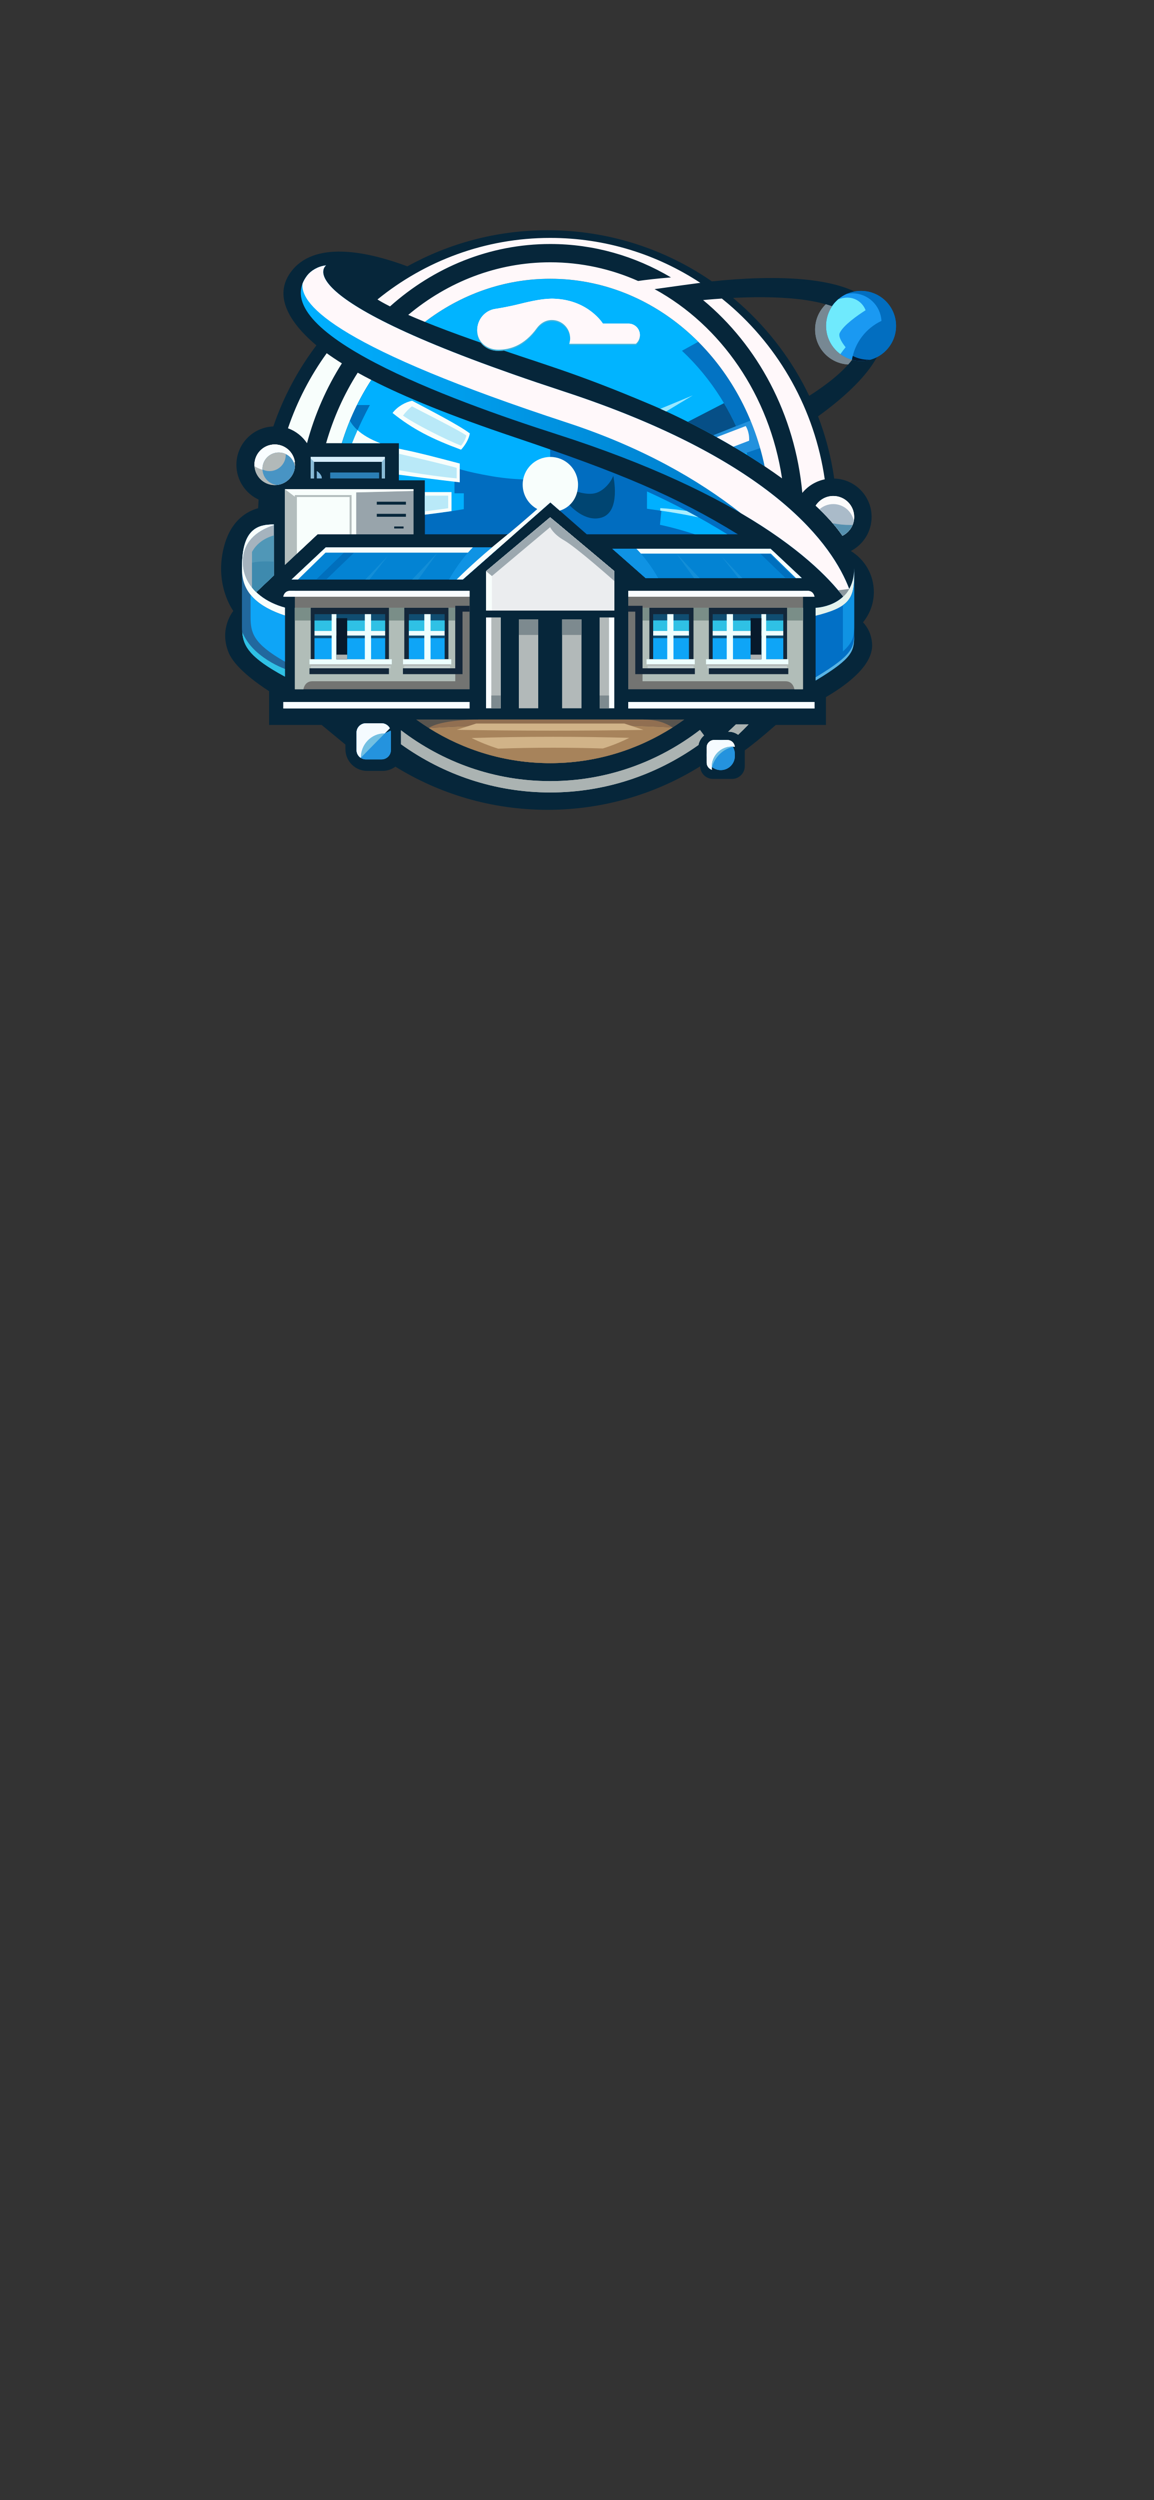 <?xml version="1.0" encoding="utf-8"?>
<!-- Generator: Adobe Illustrator 26.4.1, SVG Export Plug-In . SVG Version: 6.00 Build 0)  -->
<svg version="1.1" xmlns="http://www.w3.org/2000/svg" xmlns:xlink="http://www.w3.org/1999/xlink" x="0px" y="0px"
	 viewBox="0 0 1125 2436" enable-background="new 0 0 1125 2436" xml:space="preserve">
<rect x="0" y="0" width="1125" height="2436" fill="#333333" stroke="none"/>
<g id="Capa_1">
</g>
<g id="BaseHouse">
</g>
<g id="formas">
</g>
<g id="details">
</g>
<g id="Ventana">
</g>
<g id="Capa_6">
	<path fill="#06263A" d="M829.455,536.867c12.026-6.211,20.248-18.758,20.248-33.226c0-20.332-16.237-36.872-36.451-37.361
		c-3.014-21.036-8.35-41.322-15.734-60.594c41.934-30.429,78.853-69.061,59.096-102.015
		C834.466,266.726,751.958,268.103,694,274.166c-45.523-31.432-100.727-49.844-160.234-49.844
		c-49.557,0-96.13,12.768-136.613,35.192c-35.878-13.397-87.6-25.534-111.756,3.155c-22.706,26.966,1.845,56.052,23.038,73.837
		c-17.926,23.699-32.199,50.314-41.982,79.008c-19.996,0.732-35.982,17.17-35.982,37.345c0,15.017,8.859,27.964,21.634,33.904
		c-0.195,2.793-0.351,5.597-0.464,8.413c-10.376,2.84-25.71,11.154-32.701,35.373c-11.087,38.407,8.513,64.738,8.513,64.738
		s-14.254,17.026-4.553,40.585c5.816,14.126,26.306,29.111,39.441,37.6v32.878h51.204l23.203,19.137v4.469
		c0,11.699,9.484,21.183,21.183,21.183h14.935c4.715,0,9.069-1.542,12.588-4.147c43.102,26.658,93.909,42.048,148.312,42.048
		c54.622,0,105.62-15.512,148.833-42.369c0.094,6.784,5.619,12.256,12.426,12.256h18.61c6.865,0,12.43-5.565,12.43-12.43v-15.375
		c6.529-4.781,16.365-12.533,30.244-24.771h48.883v-27.142c22.65-13.206,46.729-32.208,44.956-52.642
		c-0.757-8.728-4.172-15.295-8.805-20.242c6.589-8.05,10.543-18.34,10.543-29.554C851.887,559.867,842.906,545.062,829.455,536.867z
		 M721.784,296.418l-7.111-6.162c0.829-0.041,1.661-0.081,2.494-0.119c47.378-2.164,100.978,1.019,117.412,23.893
		c16.533,23.012-11.327,49.733-45.704,71.675C772.631,351.698,749.711,321.395,721.784,296.418z"/>
	<g>
		<path fill="#01B4FF" d="M536.422,271.598c-45.418,0-87.538,15.535-122.213,42.037c12.433,5.033,27.849,10.893,46.919,17.619
			c69.756,24.607,94.265,29.572,173.567,63.096c27.809,11.756,71.348,33.697,110.71,59.944
			C723.449,349.629,638.217,271.598,536.422,271.598z"/>
	</g>
	<path fill="#0373C3" d="M680.729,333.005l-15.897,8.774c28.709,26.806,50.923,61.777,63.677,101.654
		c5.678,3.523,11.329,7.15,16.897,10.862C735.435,406.769,712.418,364.736,680.729,333.005z"/>
	<path fill="#064F87" d="M705.775,392.825l-35.283,18.198c7.984,4.012,16.37,8.405,24.951,13.119l22.153-8.809
		C714.026,407.573,710.076,400.062,705.775,392.825z"/>
	<path fill="#2391DD" d="M695.444,424.141c9.984,5.484,20.231,11.403,30.42,17.659l15.163-5.18
		c-2.638-9.215-5.773-18.188-9.376-26.877L695.444,424.141z"/>
	<path fill="#FFF8FA" d="M714.965,435.246l15.341-5.862c0.396-9.107-3.366-14.254-3.366-14.254l-28.243,10.809
		C704.071,428.925,709.51,432.032,714.965,435.246z"/>
	<path fill="#99E7FF" d="M643.768,398.302c1.846,0.826,3.742,1.686,5.682,2.579l25.886-15.645L643.768,398.302z"/>
	<path fill="#FCFBFB" d="M821.265,521.966c6.78-3.312,11.451-10.272,11.451-18.325c0-11.258-9.127-20.385-20.385-20.385
		c-7.225,0-13.567,3.762-17.188,9.431C805.577,502.341,814.531,512.173,821.265,521.966z"/>
	<path fill="#AABBC9" d="M832.331,507.585c-1.837-9.371-10.091-16.443-20-16.443c-5.155,0-9.86,1.918-13.449,5.073
		c8.839,8.516,16.468,17.148,22.384,25.75C826.908,519.209,831.087,513.924,832.331,507.585z"/>
	<path fill="#5590AF" d="M828.983,511.528c-5.872,0-11.606-0.587-17.15-1.699c3.486,4.042,6.65,8.093,9.432,12.138
		c4.433-2.165,7.955-5.895,9.868-10.466C830.418,511.518,829.702,511.528,828.983,511.528z"/>
	<circle fill="#B2B9B9" cx="267.843" cy="452.859" r="19.793"/>
	<path fill="#F9FDFF" d="M287.408,449.843c-1.452-9.5-9.659-16.778-19.565-16.778c-10.932,0-19.793,8.862-19.793,19.793
		c0,0.47,0.022,0.935,0.055,1.397c4.895,3.021,10.66,4.767,16.835,4.767C273.689,459.022,281.617,455.519,287.408,449.843z"/>
	<g>
		<path fill="#4894C4" d="M287.528,454.93c-0.909-7.913-7.626-14.059-15.782-14.059c-8.776,0-15.89,7.114-15.89,15.89
			c0,8.156,6.146,14.873,14.059,15.782C279.192,471.578,286.563,464.207,287.528,454.93z"/>
		<path fill="#B2B9B9" d="M255.856,456.762c0,0.243,0.008,0.483,0.018,0.723c2.068,0.985,4.381,1.538,6.824,1.538
			c8.776,0,15.89-7.114,15.89-15.89c0-0.242-0.008-0.483-0.018-0.723c-2.068-0.985-4.381-1.538-6.824-1.538
			C262.97,440.872,255.856,447.986,255.856,456.762z"/>
	</g>
	<g>
		<polygon fill="#0383D3" points="486.696,533.32 317.608,533.32 284.271,564.6 451.173,564.6 		"/>
		<path fill="#0F93E4" d="M460.96,533.32c-11.437,11.636-19.567,24.838-23.203,31.28h13.416l35.523-31.28H460.96z"/>
		<polygon fill="#006FBD" points="318.101,564.6 345.167,538.468 335.27,538.468 308.315,564.6 		"/>
		<polygon fill="#138ED7" points="360.259,564.6 378.309,541.437 356.215,564.6 		"/>
		<polygon fill="#138ED7" points="401.862,564.6 407.737,564.6 426.548,538.468 		"/>
		<path fill="#F8FEFC" d="M460.96,533.32H317.608l-33.337,31.28h6.268l26.794-26.133h138.852
			C457.703,536.735,459.297,535.012,460.96,533.32z"/>
	</g>
	<polygon fill="#0383D3" points="596.955,534.693 751.206,534.693 781.618,563.228 629.361,563.228 	"/>
	<path fill="#0F93E4" d="M620.433,534.693c10.434,10.615,17.85,22.659,21.167,28.535h-12.239l-32.406-28.535H620.433z"/>
	<polygon fill="#006FBD" points="765.803,563.228 741.112,539.388 750.14,539.388 774.73,563.228 	"/>
	<polygon fill="#138ED7" points="719.887,563.228 703.421,542.097 723.576,563.228 	"/>
	<polygon fill="#138ED7" points="681.934,563.228 676.575,563.228 659.414,539.388 	"/>
	<path fill="#F8FEFC" d="M620.433,534.693h130.774l30.412,28.535h-5.718l-24.443-23.84H624.789
		C623.403,537.808,621.949,536.236,620.433,534.693z"/>
	<polygon fill="#F8FEFC" points="598.852,556.483 536.341,504.02 473.831,556.483 473.831,594.89 598.852,594.89 	"/>
	<polygon fill="#EBEDEF" points="479.56,561.291 479.56,594.89 598.852,594.89 598.852,556.483 542.07,508.828 	"/>
	<path fill="#9CA8AF" d="M536.341,504.02l-62.51,52.463v0l5.728,4.808l56.782-47.656c0,0,2.805,6.693,13.611,12.855
		c11.977,6.83,48.9,39.608,48.9,39.608v-9.615L536.341,504.02z"/>
	<g>
		<polygon fill="#B3BDBD" points="277.738,476.7 277.738,550.422 309.544,520.579 347.227,520.579 347.227,479.768 403.055,478.383 
			403.055,476.7 		"/>
	</g>
	<polygon fill="#F8FEFC" points="289.418,539.463 309.544,520.579 340.845,520.579 340.845,484.272 289.418,484.272 	"/>
	<path fill="#98A4AB" d="M403.055,520.579v-42.197l-55.829,1.386v40.811H403.055z M393.553,515.046h-9.305v-2.157h9.305V515.046z
		 M367.262,488.776h28.568v2.97h-28.568V488.776z M367.262,500.556h28.568v2.97h-28.568V500.556z"/>
	<g>
		<polygon fill="#F8FEFC" points="277.738,476.7 287.399,483.905 287.399,482.375 342.742,482.375 342.742,520.579 347.227,520.579 
			347.227,479.768 403.055,478.383 403.055,476.7 		"/>
	</g>
	<path fill="#58544E" d="M405.805,701.07c36.999,26.782,82.033,42.498,130.617,42.498s93.618-15.716,130.617-42.498H405.805z"/>
	<path fill="#A7835B" d="M655.682,708.779c-33.802-1.867-72.672-2.93-114.026-2.93c-45.322,0-87.658,1.277-123.612,3.489
		c34.51,21.719,75.031,34.231,118.378,34.231C580.139,743.569,620.981,730.841,655.682,708.779
		C655.682,708.779,655.682,708.779,655.682,708.779z"/>
	<path fill="#D1B388" d="M459.724,719.08c8.308,4.123,16.981,7.601,25.962,10.362c16.829-0.596,34.797-0.918,53.458-0.918
		c16.855,0,33.143,0.263,48.538,0.753c8.906-2.769,17.51-6.24,25.75-10.351c-23.383-0.677-48.353-1.044-74.288-1.044
		C511.302,717.882,484.572,718.304,459.724,719.08z"/>
	<path fill="#916F51" d="M541.656,705.849c41.355,0,80.224,1.063,114.026,2.93c-6.729-4.409-15.448-7.708-29.05-7.708H467.037
		c-13.044,0-39.55,1.518-48.994,8.268C453.997,707.126,496.334,705.849,541.656,705.849z"/>
	<path fill="#D1B388" d="M627.341,711.171c-29.215,0.479-58.619,0.723-88.196,0.723c-31.468,0-62.739-0.277-93.797-0.819
		l18.876-6.11h144.397L627.341,711.171z"/>
	<path fill="#F8FEFC" d="M536.523,445.212c-14.902,0-26.983,12.081-26.983,26.983c0,10.294,5.766,19.239,14.243,23.789
		c-9.988,8.848-23.142,20.175-37.183,31.596c-20.56,16.724-35.647,31.305-41.397,37.021h5.969l76.208-67.015l0,0l9.143-8.051
		l9.209,8.028c10.94-3.443,17.773-13.291,17.773-25.368C563.506,457.292,551.425,445.212,536.523,445.212z"/>
	<path fill="#2493DE" d="M375.05,714.625l4.976-5.06l0,0c-1.525-2.877-4.548-4.837-8.03-4.837h-15.338
		c-5.017,0-9.084,4.067-9.084,9.084v17.015c0,5.017,4.067,9.084,9.084,9.084h15.338c5.017,0,9.084-4.067,9.084-9.084v-17.015
		c0-0.656-0.071-1.295-0.203-1.912L375.05,714.625z"/>
	<path fill="#73C0E2" d="M374.658,714.615c-12.633,0-22.874,10.598-22.874,23.672l23.266-23.662
		C374.919,714.623,374.789,714.615,374.658,714.615z"/>
	<path fill="#F5FBFF" d="M371.996,704.728h-15.338c-5.017,0-9.084,4.067-9.084,9.084v17.015c0,3.115,1.568,5.862,3.958,7.499
		l0.252-0.04c0-13.074,10.241-23.672,22.874-23.672c0.132,0,0.262,0.008,0.393,0.01l4.976-5.06
		C378.502,706.688,375.478,704.728,371.996,704.728z"/>
	<path fill="#ABB3B2" d="M686.39,716.611l-4.031-5.395c-40.766,31.321-91.258,49.855-145.937,49.855
		c-54.489,0-104.82-18.404-145.512-49.526v13.608c41.304,29.621,91.448,46.978,145.512,46.978
		c53.627,0,103.396-17.08,144.508-46.266C681.63,722.168,683.607,718.923,686.39,716.611z"/>
	<path fill="#2493DE" d="M702.642,750.356L702.642,750.356c-7.589,0-13.74-6.152-13.74-13.74v-1.891
		c0-7.589,6.152-13.74,13.74-13.74h0c7.589,0,13.74,6.152,13.74,13.74v1.891C716.383,744.204,710.231,750.356,702.642,750.356z"/>
	<path fill="#F5FBFF" d="M693.864,747.147c0-10.888,8.826-19.714,19.714-19.714c0.942,0,1.867,0.07,2.773,0.198
		c-0.318-3.723-3.436-6.647-7.242-6.647h-12.934c-4.017,0-7.273,3.256-7.273,7.273v14.826c0,3.287,2.182,6.062,5.176,6.963
		C693.938,749.099,693.864,748.132,693.864,747.147z"/>
	<path fill="#73C0E2" d="M715.454,727.524c-0.618-0.058-1.243-0.091-1.876-0.091c-10.888,0-19.714,8.826-19.714,19.714
		c0,0.381,0.013,0.759,0.035,1.135C696.442,737.71,704.881,729.513,715.454,727.524z"/>
	<g>
		<path fill="#ABB3B2" d="M709.807,712.949h0.488c3.465,0,6.668,1.112,9.279,2.995c3.479-3.275,6.879-6.64,10.19-10.095h-12.398
			C714.892,708.266,712.37,710.631,709.807,712.949z"/>
	</g>
	<g>
		<path fill="#21689E" d="M249.773,576.966l17.171-16.243v-49.741c-15.273,0-30.979,4.064-30.979,40.877c0,45.473,0,31.582,0,57.813
			c0,17.042,2.64,28.442,41.773,49.56v-67.213C266.557,588.987,256.899,583.816,249.773,576.966z"/>
		<g>
			<path fill="#A5B3BE" d="M277.738,592.019c-9.076-2.461-17.147-6.332-23.676-11.366c6.53,5.037,14.597,8.917,23.676,11.377
				V592.019z"/>
			<path fill="#A5B3BE" d="M251.174,578.261c0.914,0.814,1.864,1.602,2.85,2.364C253.038,579.863,252.087,579.075,251.174,578.261z"
				/>
			<path fill="#A5B3BE" d="M266.944,511.754c-18.326,5.876-30.22,17.556-30.22,35.688c0,12.173,5.38,22.7,14.366,30.743
				c-0.448-0.4-0.887-0.806-1.316-1.219l17.171-16.243V511.754z"/>
		</g>
		<path fill="#F8FEFC" d="M277.738,599.773v-7.742c-9.079-2.461-17.147-6.34-23.676-11.377c-0.012-0.01-0.025-0.019-0.037-0.029
			c-0.986-0.762-1.937-1.55-2.85-2.364c-0.028-0.025-0.056-0.05-0.084-0.075c-8.986-8.042-14.366-18.57-14.366-30.743
			c0-18.132,11.894-29.812,30.22-35.688v-0.772c-15.273,0-30.979,4.064-30.979,40.877c0,1.265,0,2.481,0,3.656
			C235.965,577.726,252.173,591.379,277.738,599.773z"/>
		<g>
			<path fill="#0EA5F7" d="M244.275,579.516c0,5.562,0,8.421,0,21.455c0,15.327,2.256,25.966,33.463,43.708v-44.907
				C263.074,594.958,251.488,588.414,244.275,579.516z"/>
		</g>
		<path fill="#2FC1E5" d="M277.738,659.232v-7.469c-6.944-2.688-18.509-8.156-28.706-17.674
			c-6.486-6.054-10.448-12.561-12.866-18.135C237.234,629.783,243.6,640.81,277.738,659.232z"/>
		<g>
			<path fill="#5097B7" d="M266.944,521.712c-4.854,1.299-15.393,5.261-21.278,16.063v34.705c1.255,1.564,2.629,3.06,4.111,4.484
				l17.168-16.24V521.712z"/>
		</g>
		<path fill="#3E8AAE" d="M266.944,547.221c-11.283-0.675-17.846,0.231-21.278,1.059v24.199c1.255,1.564,2.629,3.06,4.111,4.484
			l17.168-16.24V547.221z"/>
	</g>
	<path fill="#45B5DC" d="M523.379,320.873c2.784-3.839,7.766-7.898,14.62-7.898c9.854,0,17.843,7.988,17.843,17.843
		c0,1.848-0.281,3.63-0.802,5.306v0.015h64.851l0,0c2.403-2.048,3.928-5.094,3.928-8.499c0-6.166-4.999-11.165-11.165-11.165
		h-24.889c0,0-13.858-22.637-46.623-24.188c-10.149-0.668-23.099,2.217-34.481,5.048c-13,3.234-23.82,4.809-23.82,4.809
		c-10.33,1.526-17.626,10.589-17.626,20.813c0,11.56,9.605,18.922,20.593,18.922C496.796,341.879,510.751,338.287,523.379,320.873z"
		/>
	<path fill="#FFF8FA" d="M523.379,319.685c2.784-3.839,7.766-7.898,14.62-7.898c9.854,0,17.843,7.988,17.843,17.843
		c0,1.848-0.281,3.63-0.802,5.306v0.015h64.851l0,0c2.403-2.048,3.928-5.094,3.928-8.499c0-6.166-4.999-11.165-11.165-11.165
		h-24.889c0,0-13.858-22.637-46.623-24.188c-10.149-0.668-23.099,2.217-34.481,5.048c-13,3.234-23.82,4.809-23.82,4.809
		c-10.33,1.526-17.626,10.589-17.626,20.813c0,11.56,9.605,18.922,20.593,18.922C496.796,340.691,510.751,337.099,523.379,319.685z"
		/>
	<path fill="#FFF8FA" d="M703.732,290.896c-4.989,0.333-9.856,0.713-14.542,1.122l-3.761,0.365
		c53.274,44.091,89.666,111.246,96.729,187.857c5.429-6.642,13.096-11.418,21.869-13.201
		c-9.863-68.193-44.21-128.258-93.644-170.621"/>
	<g>
		<path fill="#F8FEFC" d="M299.29,431.829c7.509-28.097,19.088-54.298,33.994-77.789c-5.338-3.332-10.245-6.621-14.782-9.88
			c-15.967,22.091-28.782,46.696-37.763,73.127C288.364,420.052,294.847,425.199,299.29,431.829z"/>
	</g>
	<g>
		<path fill="#F8FEFC" d="M333.241,431.829c6.838-22.209,16.599-42.935,28.78-61.623c-4.669-2.391-9.098-4.752-13.299-7.087
			c-13.258,20.816-23.727,43.938-30.814,68.71H333.241z"/>
	</g>
	<circle fill="#026EC0" cx="839.412" cy="317.566" r="34.118"/>
	<path fill="#1A99F2" d="M831.054,285.812c-1.839,0-3.636,0.182-5.377,0.517c-12.002,5.285-20.383,17.282-20.383,31.238
		c0,15.78,10.713,29.055,25.262,32.955c2.796-16.806,13.792-30.838,28.741-37.842C858.562,297.717,846.199,285.812,831.054,285.812z
		"/>
	<path fill="#6FEAFD" d="M819.237,345.077c1.681-2.41,3.392-4.648,5.113-6.73c-4.51-5.763-7.168-10.878-5.747-13.89
		c3.624-7.682,17.858-17.486,25.224-22.187c-2.688-7.177-9.606-12.287-17.721-12.287c-2.786,0-5.872,0.607-8.9,1.688
		c-7.29,6.257-11.912,15.534-11.912,25.895C805.294,328.86,810.783,338.868,819.237,345.077z"/>
	<g>
		<path fill="#041A2F" d="M831.327,346.795c-0.3,1.226-0.561,2.467-0.77,3.726c2.824,0.757,5.792,1.163,8.855,1.163
			c3.112,0,6.127-0.419,8.992-1.2c-0.517,0.023-1.036,0.037-1.559,0.037C841.257,350.521,835.982,349.177,831.327,346.795z"/>
	</g>
	<path fill="#778893" d="M830.606,350.534c-14.574-3.883-25.311-17.171-25.311-32.968c0-7.089,2.166-13.671,5.867-19.126
		c-1.954-0.699-3.985-1.349-6.085-1.953c-6.448,6.207-10.461,14.924-10.461,24.58c0,18.207,14.262,33.081,32.224,34.064
		C828.188,353.603,829.445,352.07,830.606,350.534z"/>
	<path fill="#FFF8FA" d="M638.127,281.71c11.388-1.611,20.544-2.884,27.877-3.889c0,0,0.001,0.001,0.001,0.001
		c7.182-0.984,12.624-1.712,16.709-2.247c-42.178-27.696-92.393-43.77-146.293-43.77c-63.683,0-122.224,22.436-168.439,59.973
		c2.347,1.487,6.2,3.73,12.24,6.767c42.563-38.002,96.943-60.801,156.2-60.801c42.612,0,82.698,11.798,117.685,32.552
		c-13.646,1.072-24.574,2.41-32.049,3.472c-26.455-11.742-55.359-18.206-85.636-18.206c-52.029,0-100.004,19.091-138.461,51.249
		c4.747,2.078,10.136,4.351,16.247,6.824c34.675-26.502,76.795-42.037,122.213-42.037c101.795,0,187.027,78.031,208.983,182.696
		c5.769,3.847,11.449,7.786,16.976,11.799C750.179,385.039,702.823,317.045,638.127,281.71z"/>
	<g>
		<linearGradient id="SVGID_1_" gradientUnits="userSpaceOnUse" x1="293.248" y1="419.885" x2="827.865" y2="419.885">
			<stop  offset="0" style="stop-color:#00B0FF"/>
			<stop  offset="1" style="stop-color:#006FBD"/>
		</linearGradient>
		<path fill="url(#SVGID_1_)" d="M822.053,581.237c2.169-2.064,4.155-4.512,5.811-7.411
			c-15.704-41.598-72.605-125.083-278.704-192.55c-276.958-90.662-231.253-122.744-231.253-122.744
			c-8.031,0.924-14.894,5.244-18.458,9.899c-41.839,54.641,137.922,120.896,243.178,154.618
			C727.389,482.242,797.621,549.367,822.053,581.237z"/>
	</g>
	<g>
		<path fill="#016DC0" d="M362.021,370.206c-12.181,18.688-21.942,39.413-28.78,61.623h55.66v36.16h25.305v52.59h87.025
			l35.292-31.044l9.209,8.028l26.27,23.016H719.31c-60.658-37.371-115.982-60.313-217.861-94.561
			C438.919,404.999,394.589,386.89,362.021,370.206z"/>
	</g>
	<path fill="#00B0FF" d="M501.449,426.018c-62.53-21.02-106.86-39.128-139.428-55.812c-10.626,16.303-19.41,34.157-26.019,53.194
		l-1.726,8.428H388.9v36.16h25.305v33.477c8.261-1.005,25.451-3.185,37.948-5.365v-15.442h-9.107v-25.203
		c0,0,9.873,4.02,36.513,8.573c26.64,4.553,48.022,2.97,48.022,2.97h8.76v-29.047C525.324,434.108,513.728,430.146,501.449,426.018z
		"/>
	<rect x="505.804" y="603.535" fill="#B2B9B9" width="18.907" height="86.581"/>
	<rect x="505.804" y="603.535" fill="#7D8A8F" width="18.907" height="15.112"/>
	<rect x="547.972" y="603.535" fill="#B2B9B9" width="18.907" height="86.581"/>
	<rect x="547.972" y="603.535" fill="#7D8A8F" width="18.907" height="15.112"/>
	<g>
		<rect x="584.598" y="601.621" fill="#F9FDFF" width="14.254" height="88.494"/>
		<rect x="584.598" y="601.621" fill="#B2B9B9" width="9.107" height="88.494"/>
		<rect x="584.598" y="677.644" fill="#7D8A8F" width="9.107" height="12.67"/>
	</g>
	<g>
		
			<rect x="473.831" y="601.621" transform="matrix(-1 -4.504675e-11 4.504675e-11 -1 961.916 1291.737)" fill="#F9FDFF" width="14.254" height="88.494"/>
		
			<rect x="478.978" y="601.621" transform="matrix(-1 -4.504143e-11 4.504143e-11 -1 967.064 1291.737)" fill="#B2B9B9" width="9.107" height="88.494"/>
		
			<rect x="478.978" y="677.644" transform="matrix(-1 -4.494151e-11 4.494151e-11 -1 967.064 1367.957)" fill="#7D8A8F" width="9.107" height="12.67"/>
	</g>
	<g>
		<path fill="#0270C6" d="M795.107,592.185v70.908c37.609-22.668,37.609-29.201,37.609-45.377v-64.064
			C832.715,588.99,799.268,592.185,795.107,592.185z"/>
	</g>
	<path fill="#E6F3ED" d="M795.107,592.185v7.763c30.822-7.763,37.609-15.253,37.609-38.533v-7.763
		C832.715,588.99,799.268,592.185,795.107,592.185z"/>
	<g>
		<path fill="#1093E3" d="M821.705,589.7v45.043c11.006-9.782,11.01-16.273,11.01-27.012v-46.317
			C832.715,575.357,830.278,583.634,821.705,589.7z"/>
	</g>
	<path fill="#59B4E4" d="M795.107,659.925v3.168c37.609-22.668,37.609-29.201,37.609-45.377v-3.168
		C832.715,630.724,832.715,637.257,795.107,659.925z"/>
	<path fill="none" stroke="#FFF8FA" stroke-miterlimit="10" d="M693.799,274.192"/>
	<path fill="#F8FEFC" d="M449.467,438.161c-28.588-10.567-47.133-20.016-66.783-35.767c4.751-6.335,12.835-10.823,19.138-11.878
		c16.366,8.711,45.93,23.823,56.225,31.808C456.858,428.526,453.163,434.201,449.467,438.161z"/>
	<path fill="#B9E9F8" d="M449.48,434.234c-14.879-5.873-45.112-21.145-56.621-29.3c2.559-3.412,5.688-6.7,8.711-9.008
		c8.813,4.691,47.513,24.109,53.057,28.409C453.988,427.676,451.47,432.102,449.48,434.234z"/>
	<path fill="#F8FEFC" d="M388.9,437.162v25.34c30.692,4.148,59.293,7.467,59.293,7.467v-18.346
		c-24.45-6.411-39.773-10.469-54.641-13.462C391.956,437.839,390.407,437.506,388.9,437.162z"/>
	<path fill="#16B2F2" d="M341.113,409.968c-2.939,7.107-5.574,14.398-7.872,21.861h37.568
		C353.071,425.149,344.867,416.776,341.113,409.968z"/>
	<g>
		<path fill="#0070BD" d="M341.113,409.968c1.575,2.857,3.939,5.989,7.457,9.157c6.15-13.806,12.02-24.485,12.02-24.485h-12.516
			C345.6,399.624,343.263,404.774,341.113,409.968z"/>
	</g>
	<g>
		<path fill="#F8FEFC" d="M348.57,419.124c-1.796,4.031-3.615,8.328-5.319,12.704h27.557
			C360.514,427.952,353.436,423.505,348.57,419.124z"/>
	</g>
	<path fill="#B9E9F8" d="M388.9,458.145c32.174,5.82,56.304,7.949,56.304,7.949v-10.182c-8.243-2.607-43.921-10.909-56.304-13.769
		V458.145z"/>
	<path fill="#F8FEFC" d="M440.176,479.471h-25.97v21.995c5.816-0.708,16.057-1.998,25.97-3.46V479.471z"/>
	<path fill="#B9E9F8" d="M414.205,498.24c8.944-1.148,22.704-3.03,22.704-3.03v-12.274h-22.704V498.24z"/>
	<path fill="#004572" d="M558.663,477.69c0,0,13.339,5.543,22.569,2.574c7.597-2.444,14.254-10.295,16.63-16.63
		c0,0,7.919,35.166-11.68,40.746s-37.021-19.167-37.021-19.167L558.663,477.69z"/>
	<path fill="#00B0FF" d="M630.709,495.705l14.056,1.98l-1.386,13.66c0,0,12.748,2.416,34.042,9.234h31.643
		c-25.743-15.86-50.528-29.121-78.317-41.751L630.709,495.705z"/>
	<path fill="#A9EEFE" d="M669.376,497.807c-17.717-2.513-25.703-2.696-25.703-2.696v2.42c14.08,1.906,29.358,4.91,37.227,6.535
		C677.075,501.939,673.237,499.856,669.376,497.807z"/>
	<g>
		<path fill="#FFF8FA" d="M822.054,581.236c2.168-2.064,4.154-4.512,5.81-7.41c-15.704-41.598-72.605-125.083-278.704-192.55
			c-276.958-90.662-231.253-122.744-231.253-122.744c-8.031,0.924-14.894,5.244-18.458,9.899c-1.971,2.574-3.449,5.175-4.468,7.796
			c-2.899,21.716,37.435,63.33,257.743,135.537c72.777,23.853,127.92,55.541,169.461,88.189
			C779.074,533.199,808.067,562.993,822.054,581.236z"/>
	</g>
	<path fill="#FCFBFB" d="M821.265,521.966c6.78-3.312,11.451-10.272,11.451-18.325c0-11.258-9.127-20.385-20.385-20.385
		c-7.225,0-13.567,3.762-17.188,9.431C805.577,502.341,814.531,512.173,821.265,521.966z"/>
	<path fill="#AABBC9" d="M832.331,507.585c-1.837-9.371-10.091-16.443-20-16.443c-5.155,0-9.86,1.918-13.449,5.073
		c8.839,8.516,16.468,17.148,22.384,25.75C826.908,519.209,831.087,513.924,832.331,507.585z"/>
	<path fill="#5590AF" d="M828.983,511.528c-5.872,0-11.606-0.587-17.15-1.699c3.486,4.042,6.65,8.093,9.432,12.138
		c4.433-2.165,7.955-5.895,9.868-10.466C830.418,511.518,829.702,511.528,828.983,511.528z"/>
	<circle fill="#B2B9B9" cx="267.843" cy="452.859" r="19.793"/>
	<path fill="#F9FDFF" d="M287.408,449.843c-1.452-9.5-9.659-16.778-19.565-16.778c-10.932,0-19.793,8.862-19.793,19.793
		c0,0.47,0.022,0.935,0.055,1.397c4.895,3.021,10.66,4.767,16.835,4.767C273.689,459.022,281.617,455.519,287.408,449.843z"/>
	<g>
		<path fill="#4894C4" d="M287.528,454.93c-0.909-7.913-7.626-14.059-15.782-14.059c-8.776,0-15.89,7.114-15.89,15.89
			c0,8.156,6.146,14.873,14.059,15.782C279.192,471.578,286.563,464.207,287.528,454.93z"/>
		<path fill="#B2B9B9" d="M255.856,456.762c0,0.243,0.008,0.483,0.018,0.723c2.068,0.985,4.381,1.538,6.824,1.538
			c8.776,0,15.89-7.114,15.89-15.89c0-0.242-0.008-0.483-0.018-0.723c-2.068-0.985-4.381-1.538-6.824-1.538
			C262.97,440.872,255.856,447.986,255.856,456.762z"/>
	</g>
	<g>
		<polygon fill="#0383D3" points="486.696,533.32 317.608,533.32 284.271,564.6 451.173,564.6 		"/>
		<path fill="#0F93E4" d="M460.96,533.32c-11.437,11.636-19.567,24.838-23.203,31.28h13.416l35.523-31.28H460.96z"/>
		<polygon fill="#006FBD" points="318.101,564.6 345.167,538.468 335.27,538.468 308.315,564.6 		"/>
		<polygon fill="#138ED7" points="360.259,564.6 378.309,541.437 356.215,564.6 		"/>
		<polygon fill="#138ED7" points="401.862,564.6 407.737,564.6 426.548,538.468 		"/>
		<path fill="#F8FEFC" d="M460.96,533.32H317.608l-33.337,31.28h6.268l26.794-26.133h138.852
			C457.703,536.735,459.297,535.012,460.96,533.32z"/>
	</g>
	<polygon fill="#0383D3" points="596.955,534.693 751.206,534.693 781.618,563.228 629.361,563.228 	"/>
	<path fill="#0F93E4" d="M620.433,534.693c10.434,10.615,17.85,22.659,21.167,28.535h-12.239l-32.406-28.535H620.433z"/>
	<polygon fill="#006FBD" points="765.803,563.228 741.112,539.388 750.14,539.388 774.73,563.228 	"/>
	<polygon fill="#138ED7" points="719.887,563.228 703.421,542.097 723.576,563.228 	"/>
	<polygon fill="#138ED7" points="681.934,563.228 676.575,563.228 659.414,539.388 	"/>
	<path fill="#F8FEFC" d="M620.433,534.693h130.774l30.412,28.535h-5.718l-24.443-23.84H624.789
		C623.403,537.808,621.949,536.236,620.433,534.693z"/>
	<polygon fill="#F8FEFC" points="598.852,556.483 536.341,504.02 473.831,556.483 473.831,594.89 598.852,594.89 	"/>
	<polygon fill="#EBEDEF" points="479.56,561.291 479.56,594.89 598.852,594.89 598.852,556.483 542.07,508.828 	"/>
	<path fill="#9CA8AF" d="M536.341,504.02l-62.51,52.463v0l5.728,4.808l56.782-47.656c0,0,2.805,6.693,13.611,12.855
		c11.977,6.83,48.9,39.608,48.9,39.608v-9.615L536.341,504.02z"/>
	<g>
		<polygon fill="#B3BDBD" points="277.738,476.7 277.738,550.422 309.544,520.579 347.227,520.579 347.227,479.768 403.055,478.383 
			403.055,476.7 		"/>
	</g>
	<polygon fill="#F8FEFC" points="289.418,539.463 309.544,520.579 340.845,520.579 340.845,484.272 289.418,484.272 	"/>
	<path fill="#98A4AB" d="M403.055,520.579v-42.197l-55.829,1.386v40.811H403.055z M393.553,515.046h-9.305v-2.157h9.305V515.046z
		 M367.262,488.776h28.568v2.97h-28.568V488.776z M367.262,500.556h28.568v2.97h-28.568V500.556z"/>
	<g>
		<polygon fill="#F8FEFC" points="277.738,476.7 287.399,483.905 287.399,482.375 342.742,482.375 342.742,520.579 347.227,520.579 
			347.227,479.768 403.055,478.383 403.055,476.7 		"/>
	</g>
	<path fill="#58544E" d="M405.805,701.07c36.999,26.782,82.033,42.498,130.617,42.498s93.618-15.716,130.617-42.498H405.805z"/>
	<path fill="#A7835B" d="M655.682,708.779c-33.802-1.867-72.672-2.93-114.026-2.93c-45.322,0-87.658,1.277-123.612,3.489
		c34.51,21.719,75.031,34.231,118.378,34.231C580.139,743.569,620.981,730.841,655.682,708.779
		C655.682,708.779,655.682,708.779,655.682,708.779z"/>
	<path fill="#D1B388" d="M459.724,719.08c8.308,4.123,16.981,7.601,25.962,10.362c16.829-0.596,34.797-0.918,53.458-0.918
		c16.855,0,33.143,0.263,48.538,0.753c8.906-2.769,17.51-6.24,25.75-10.351c-23.383-0.677-48.353-1.044-74.288-1.044
		C511.302,717.882,484.572,718.304,459.724,719.08z"/>
	<path fill="#916F51" d="M541.656,705.849c41.355,0,80.224,1.063,114.026,2.93c-6.729-4.409-15.448-7.708-29.05-7.708H467.037
		c-13.044,0-39.55,1.518-48.994,8.268C453.997,707.126,496.334,705.849,541.656,705.849z"/>
	<path fill="#D1B388" d="M627.341,711.171c-29.215,0.479-58.619,0.723-88.196,0.723c-31.468,0-62.739-0.277-93.797-0.819
		l18.876-6.11h144.397L627.341,711.171z"/>
	<path fill="#F8FEFC" d="M536.523,445.212c-14.902,0-26.983,12.081-26.983,26.983c0,10.294,5.766,19.239,14.243,23.789
		c-9.988,8.848-23.142,20.175-37.183,31.596c-20.56,16.724-35.647,31.305-41.397,37.021h5.969l76.208-67.015l0,0l9.143-8.051
		l9.209,8.028c10.94-3.443,17.773-13.291,17.773-25.368C563.506,457.292,551.425,445.212,536.523,445.212z"/>
	<path fill="#2493DE" d="M375.05,714.625l4.976-5.06l0,0c-1.525-2.877-4.548-4.837-8.03-4.837h-15.338
		c-5.017,0-9.084,4.067-9.084,9.084v17.015c0,5.017,4.067,9.084,9.084,9.084h15.338c5.017,0,9.084-4.067,9.084-9.084v-17.015
		c0-0.656-0.071-1.295-0.203-1.912L375.05,714.625z"/>
	<path fill="#73C0E2" d="M374.658,714.615c-12.633,0-22.874,10.598-22.874,23.672l23.266-23.662
		C374.919,714.623,374.789,714.615,374.658,714.615z"/>
	<path fill="#F5FBFF" d="M371.996,704.728h-15.338c-5.017,0-9.084,4.067-9.084,9.084v17.015c0,3.115,1.568,5.862,3.958,7.499
		l0.252-0.04c0-13.074,10.241-23.672,22.874-23.672c0.132,0,0.262,0.008,0.393,0.01l4.976-5.06
		C378.502,706.688,375.478,704.728,371.996,704.728z"/>
	<path fill="#ABB3B2" d="M686.39,716.611l-4.031-5.395c-40.766,31.321-91.258,49.855-145.937,49.855
		c-54.489,0-104.82-18.404-145.512-49.526v13.608c41.304,29.621,91.448,46.978,145.512,46.978
		c53.627,0,103.396-17.08,144.508-46.266C681.63,722.168,683.607,718.923,686.39,716.611z"/>
	<path fill="#2493DE" d="M702.642,750.356L702.642,750.356c-7.589,0-13.74-6.152-13.74-13.74v-1.891
		c0-7.589,6.152-13.74,13.74-13.74h0c7.589,0,13.74,6.152,13.74,13.74v1.891C716.383,744.204,710.231,750.356,702.642,750.356z"/>
	<path fill="#F5FBFF" d="M693.864,747.147c0-10.888,8.826-19.714,19.714-19.714c0.942,0,1.867,0.07,2.773,0.198
		c-0.318-3.723-3.436-6.647-7.242-6.647h-12.934c-4.017,0-7.273,3.256-7.273,7.273v14.826c0,3.287,2.182,6.062,5.176,6.963
		C693.938,749.099,693.864,748.132,693.864,747.147z"/>
	<path fill="#73C0E2" d="M715.454,727.524c-0.618-0.058-1.243-0.091-1.876-0.091c-10.888,0-19.714,8.826-19.714,19.714
		c0,0.381,0.013,0.759,0.035,1.135C696.442,737.71,704.881,729.513,715.454,727.524z"/>
	<g>
		<path fill="#ABB3B2" d="M709.807,712.949h0.488c3.465,0,6.668,1.112,9.279,2.995c3.479-3.275,6.879-6.64,10.19-10.095h-12.398
			C714.892,708.266,712.37,710.631,709.807,712.949z"/>
	</g>
	<g>
		<path fill="#21689E" d="M249.773,576.966l17.171-16.243v-49.741c-15.273,0-30.979,4.064-30.979,40.877c0,45.473,0,31.582,0,57.813
			c0,17.042,2.64,28.442,41.773,49.56v-67.213C266.557,588.987,256.899,583.816,249.773,576.966z"/>
		<g>
			<path fill="#A5B3BE" d="M277.738,592.019c-9.076-2.461-17.147-6.332-23.676-11.366c6.53,5.037,14.597,8.917,23.676,11.377
				V592.019z"/>
			<path fill="#A5B3BE" d="M251.174,578.261c0.914,0.814,1.864,1.602,2.85,2.364C253.038,579.863,252.087,579.075,251.174,578.261z"
				/>
			<path fill="#A5B3BE" d="M266.944,511.754c-18.326,5.876-30.22,17.556-30.22,35.688c0,12.173,5.38,22.7,14.366,30.743
				c-0.448-0.4-0.887-0.806-1.316-1.219l17.171-16.243V511.754z"/>
		</g>
		<path fill="#F8FEFC" d="M277.738,599.773v-7.742c-9.079-2.461-17.147-6.34-23.676-11.377c-0.012-0.01-0.025-0.019-0.037-0.029
			c-0.986-0.762-1.937-1.55-2.85-2.364c-0.028-0.025-0.056-0.05-0.084-0.075c-8.986-8.042-14.366-18.57-14.366-30.743
			c0-18.132,11.894-29.812,30.22-35.688v-0.772c-15.273,0-30.979,4.064-30.979,40.877c0,1.265,0,2.481,0,3.656
			C235.965,577.726,252.173,591.379,277.738,599.773z"/>
		<g>
			<path fill="#0EA5F7" d="M244.275,579.516c0,5.562,0,8.421,0,21.455c0,15.327,2.256,25.966,33.463,43.708v-44.907
				C263.074,594.958,251.488,588.414,244.275,579.516z"/>
		</g>
		<path fill="#2FC1E5" d="M277.738,659.232v-7.469c-6.944-2.688-18.509-8.156-28.706-17.674
			c-6.486-6.054-10.448-12.561-12.866-18.135C237.234,629.783,243.6,640.81,277.738,659.232z"/>
		<g>
			<path fill="#5097B7" d="M266.944,521.712c-4.854,1.299-15.393,5.261-21.278,16.063v34.705c1.255,1.564,2.629,3.06,4.111,4.484
				l17.168-16.24V521.712z"/>
		</g>
		<path fill="#3E8AAE" d="M266.944,547.221c-11.283-0.675-17.846,0.231-21.278,1.059v24.199c1.255,1.564,2.629,3.06,4.111,4.484
			l17.168-16.24V547.221z"/>
	</g>
	<path fill="#45B5DC" d="M523.379,320.873c2.784-3.839,7.766-7.898,14.62-7.898c9.854,0,17.843,7.988,17.843,17.843
		c0,1.848-0.281,3.63-0.802,5.306v0.015h64.851l0,0c2.403-2.048,3.928-5.094,3.928-8.499c0-6.166-4.999-11.165-11.165-11.165
		h-24.889c0,0-13.858-22.637-46.623-24.188c-10.149-0.668-23.099,2.217-34.481,5.048c-13,3.234-23.82,4.809-23.82,4.809
		c-10.33,1.526-17.626,10.589-17.626,20.813c0,11.56,9.605,18.922,20.593,18.922C496.796,341.879,510.751,338.287,523.379,320.873z"
		/>
	<path fill="#FFF8FA" d="M523.379,319.685c2.784-3.839,7.766-7.898,14.62-7.898c9.854,0,17.843,7.988,17.843,17.843
		c0,1.848-0.281,3.63-0.802,5.306v0.015h64.851l0,0c2.403-2.048,3.928-5.094,3.928-8.499c0-6.166-4.999-11.165-11.165-11.165
		h-24.889c0,0-13.858-22.637-46.623-24.188c-10.149-0.668-23.099,2.217-34.481,5.048c-13,3.234-23.82,4.809-23.82,4.809
		c-10.33,1.526-17.626,10.589-17.626,20.813c0,11.56,9.605,18.922,20.593,18.922C496.796,340.691,510.751,337.099,523.379,319.685z"
		/>
	<circle fill="#026EC0" cx="839.412" cy="317.566" r="34.118"/>
	<path fill="#1A99F2" d="M831.054,285.812c-1.839,0-3.636,0.182-5.377,0.517c-12.002,5.285-20.383,17.282-20.383,31.238
		c0,15.78,10.713,29.055,25.262,32.955c2.796-16.806,13.792-30.838,28.741-37.842C858.562,297.717,846.199,285.812,831.054,285.812z
		"/>
	<path fill="#6FEAFD" d="M819.237,345.077c1.681-2.41,3.392-4.648,5.113-6.73c-4.51-5.763-7.168-10.878-5.747-13.89
		c3.624-7.682,17.858-17.486,25.224-22.187c-2.688-7.177-9.606-12.287-17.721-12.287c-2.786,0-5.872,0.607-8.9,1.688
		c-7.29,6.257-11.912,15.534-11.912,25.895C805.294,328.86,810.783,338.868,819.237,345.077z"/>
	<g>
		<path fill="#041A2F" d="M831.327,346.795c-0.3,1.226-0.561,2.467-0.77,3.726c2.824,0.757,5.792,1.163,8.855,1.163
			c3.112,0,6.127-0.419,8.992-1.2c-0.517,0.023-1.036,0.037-1.559,0.037C841.257,350.521,835.982,349.177,831.327,346.795z"/>
	</g>
	<path fill="#778893" d="M830.606,350.534c-14.574-3.883-25.311-17.171-25.311-32.968c0-7.089,2.166-13.671,5.867-19.126
		c-1.954-0.699-3.985-1.349-6.085-1.953c-6.448,6.207-10.461,14.924-10.461,24.58c0,18.207,14.262,33.081,32.224,34.064
		C828.188,353.603,829.445,352.07,830.606,350.534z"/>
	<g>
		<g>
			<rect x="612.466" y="575.687" fill="#737472" width="170.258" height="95.82"/>
			<rect x="676.181" y="648.756" fill="#13273A" width="1.221" height="2.347"/>
			<path fill="#B1BDB8" d="M782.724,671.506v-79.322H626.39v71.601c0,0,132.082,0,139.506,0c7.424,0,8.513,7.721,8.513,7.721
				H782.724z"/>
			<path fill="#F9FDFF" d="M787.409,575.687c-3.695,0-174.943,0-174.943,0v5.741h181.542
				C794.008,581.428,793.282,575.687,787.409,575.687z"/>
			<rect x="626.39" y="592.185" fill="#7A8E88" width="156.334" height="12.406"/>
			<g>
				<rect x="691.062" y="592.185" fill="#13273A" width="76.22" height="50.153"/>
				<rect x="694.757" y="598.388" fill="#104D71" width="68.829" height="43.95"/>
				<rect x="694.757" y="621.749" fill="#0EA5F7" width="68.829" height="20.589"/>
				<rect x="694.757" y="619.241" fill="#104D71" width="68.829" height="2.508"/>
				<rect x="689.412" y="647.255" fill="#C2CECE" width="77.87" height="3.959"/>
				<rect x="691.062" y="651.152" fill="#13273A" width="77.441" height="5.704"/>
				<rect x="689.412" y="647.255" fill="#ADB2B2" width="77.87" height="1.353"/>
				<line fill="#104D71" x1="763.586" y1="619.241" x2="763.586" y2="620.924"/>
				<rect x="694.757" y="604.591" fill="#2FC1E5" width="68.829" height="10.163"/>
				<path fill="#EDFFFF" d="M746.89,642.338v-23.097h16.696v-4.487H746.89v-16.366h-4.624v16.366h-27.712v-16.366h-6.071v16.366
					h-13.726v4.487h13.726v23.097H688.29v4.916h80.213v-4.916H746.89z M714.555,642.338v-23.097h27.712v23.097H714.555z"/>
				<rect x="731.745" y="602.314" fill="#07192B" width="10.521" height="40.024"/>
				<rect x="731.745" y="637.851" fill="#ADB2B2" width="10.521" height="4.487"/>
			</g>
			<g>
				<rect x="633.055" y="592.185" fill="#13273A" width="43.026" height="50.153"/>
				<rect x="636.751" y="598.388" fill="#104D71" width="34.843" height="43.95"/>
				<rect x="636.751" y="604.591" fill="#0EA5F7" width="34.843" height="37.747"/>
				<line fill="none" stroke="#001C44" stroke-miterlimit="10" x1="636.751" y1="614.754" x2="636.751" y2="619.241"/>
				<rect x="631.405" y="647.255" fill="#C2CECE" width="44.775" height="3.959"/>
				<rect x="631.405" y="647.255" fill="#ADB2B2" width="44.775" height="1.353"/>
				<rect x="636.751" y="604.591" fill="#2FC1E5" width="34.843" height="10.163"/>
				<rect x="636.751" y="619.241" fill="#104D71" width="34.843" height="2.508"/>
				<polygon fill="#EDFFFF" points="656.548,642.338 656.548,619.241 671.594,619.241 671.594,614.754 656.548,614.754 
					656.548,598.388 650.477,598.388 650.477,614.754 636.751,614.754 636.751,619.241 650.477,619.241 650.477,642.338 
					630.284,642.338 630.284,647.255 677.302,647.255 677.302,642.338 				"/>
			</g>
			<polygon fill="#13273A" points="626.39,651.152 626.39,595.961 626.39,594.89 626.39,590.256 612.466,590.256 612.466,595.961 
				619.312,595.961 619.312,651.152 619.312,654.004 619.312,656.856 677.401,656.856 677.401,651.152 			"/>
			<rect x="612.466" y="683.979" fill="#F9FDFF" width="181.542" height="6.335"/>
		</g>
		<g>
			<rect x="287.491" y="575.687" fill="#737472" width="170.258" height="95.82"/>
			
				<rect x="392.813" y="648.756" transform="matrix(-1 -4.693413e-11 4.693413e-11 -1 786.848 1299.858)" fill="#13273A" width="1.221" height="2.347"/>
			<path fill="#B1BDB8" d="M287.491,671.506v-79.322h156.334v71.601c0,0-132.082,0-139.506,0c-7.424,0-8.513,7.721-8.513,7.721
				H287.491z"/>
			<path fill="#F9FDFF" d="M282.806,575.687c3.696,0,174.943,0,174.943,0v5.741H276.207
				C276.207,581.428,276.932,575.687,282.806,575.687z"/>
			<rect x="287.491" y="592.185" fill="#7A8E88" width="156.334" height="12.406"/>
			<g>
				
					<rect x="302.933" y="592.185" transform="matrix(-1 -4.491397e-11 4.491397e-11 -1 682.086 1234.523)" fill="#13273A" width="76.22" height="50.153"/>
				<rect x="306.629" y="598.388" fill="#104D71" width="68.829" height="43.95"/>
				<rect x="306.629" y="621.749" fill="#0EA5F7" width="68.829" height="20.589"/>
				
					<rect x="306.629" y="619.241" transform="matrix(-1 -4.488733e-11 4.488733e-11 -1 682.086 1240.99)" fill="#104D71" width="68.829" height="2.508"/>
				
					<rect x="302.933" y="647.255" transform="matrix(-1 -4.485002e-11 4.485002e-11 -1 683.736 1298.468)" fill="#C2CECE" width="77.87" height="3.959"/>
				
					<rect x="301.712" y="651.152" transform="matrix(-1 -4.491042e-11 4.491042e-11 -1 680.865 1308.008)" fill="#13273A" width="77.441" height="5.704"/>
				
					<rect x="302.933" y="647.255" transform="matrix(-1 -4.493174e-11 4.493174e-11 -1 683.736 1295.862)" fill="#ADB2B2" width="77.87" height="1.353"/>
				<line fill="#104D71" x1="306.629" y1="619.241" x2="306.629" y2="620.924"/>
				<rect x="306.629" y="604.591" fill="#2FC1E5" width="68.829" height="10.163"/>
				<path fill="#EDFFFF" d="M301.712,642.338v4.916h80.213v-4.916h-20.193v-23.097h13.726v-4.487h-13.726v-16.366h-6.071v16.366
					h-27.712v-16.366h-4.624v16.366h-16.696v4.487h16.696v23.097H301.712z M327.948,642.338v-23.097h27.712v23.097H327.948z"/>
				
					<rect x="327.948" y="602.314" transform="matrix(-1 -4.503698e-11 4.503698e-11 -1 666.418 1244.652)" fill="#07192B" width="10.521" height="40.024"/>
				
					<rect x="327.948" y="637.851" transform="matrix(-1 -4.469148e-11 4.469148e-11 -1 666.418 1280.189)" fill="#ADB2B2" width="10.521" height="4.487"/>
			</g>
			<g>
				
					<rect x="394.133" y="592.185" transform="matrix(-1 -4.489754e-11 4.489754e-11 -1 831.293 1234.523)" fill="#13273A" width="43.026" height="50.153"/>
				<rect x="398.621" y="598.388" fill="#104D71" width="34.843" height="43.95"/>
				<rect x="398.621" y="604.591" fill="#0EA5F7" width="34.843" height="37.747"/>
				<line fill="none" stroke="#001C44" stroke-miterlimit="10" x1="433.464" y1="614.754" x2="433.464" y2="619.241"/>
				
					<rect x="394.034" y="647.255" transform="matrix(-1 -4.489088e-11 4.489088e-11 -1 832.844 1298.468)" fill="#C2CECE" width="44.775" height="3.959"/>
				
					<rect x="394.034" y="647.255" transform="matrix(-1 -4.493129e-11 4.493129e-11 -1 832.844 1295.862)" fill="#ADB2B2" width="44.775" height="1.353"/>
				<rect x="398.621" y="604.591" fill="#2FC1E5" width="34.843" height="10.163"/>
				
					<rect x="398.621" y="619.241" transform="matrix(-1 -4.497437e-11 4.497437e-11 -1 832.085 1240.99)" fill="#104D71" width="34.843" height="2.508"/>
				<polygon fill="#EDFFFF" points="413.667,642.338 413.667,619.241 398.621,619.241 398.621,614.754 413.667,614.754 
					413.667,598.388 419.738,598.388 419.738,614.754 433.464,614.754 433.464,619.241 419.738,619.241 419.738,642.338 
					439.931,642.338 439.931,647.255 392.912,647.255 392.912,642.338 				"/>
			</g>
			<polygon fill="#13273A" points="443.825,651.152 443.825,595.961 443.825,594.89 443.825,590.256 457.749,590.256 
				457.749,595.961 450.902,595.961 450.902,651.152 450.902,654.004 450.902,656.856 392.813,656.856 392.813,651.152 			"/>
			
				<rect x="276.207" y="683.979" transform="matrix(-1 -4.489798e-11 4.489798e-11 -1 733.956 1374.293)" fill="#F9FDFF" width="181.542" height="6.335"/>
		</g>
	</g>
	<rect x="322.018" y="460.466" fill="#2B7FB5" width="47.514" height="5.628"/>
	<polygon fill="#D5EDFA" points="302.88,445.212 302.88,466.094 306.048,466.094 306.048,449.947 372.171,449.947 372.171,466.094 
		375.141,466.094 375.141,445.212 	"/>
	<path fill="#7DB5D9" d="M308.952,459.022v7.072h4.751C313.703,462.05,308.952,459.022,308.952,459.022z"/>
	<polygon fill="#87BAD5" points="302.88,446.611 302.88,466.094 306.048,466.094 306.048,450.019 	"/>
	<path fill="#87BAD5" d="M372.171,450.23v15.864h2.97v-19.566C374.245,447.682,373.072,449.129,372.171,450.23z"/>
	<g>
		<g>
			<rect x="612.466" y="575.687" fill="#737472" width="170.258" height="95.82"/>
			<rect x="676.181" y="648.756" fill="#13273A" width="1.221" height="2.347"/>
			<path fill="#B1BDB8" d="M782.724,671.506v-79.322H626.39v71.601c0,0,132.082,0,139.506,0c7.424,0,8.513,7.721,8.513,7.721
				H782.724z"/>
			<path fill="#F9FDFF" d="M787.409,575.687c-3.695,0-174.943,0-174.943,0v5.741h181.542
				C794.008,581.428,793.282,575.687,787.409,575.687z"/>
			<rect x="626.39" y="592.185" fill="#7A8E88" width="156.334" height="12.406"/>
			<g>
				<rect x="691.062" y="592.185" fill="#13273A" width="76.22" height="50.153"/>
				<rect x="694.757" y="598.388" fill="#104D71" width="68.829" height="43.95"/>
				<rect x="694.757" y="621.749" fill="#0EA5F7" width="68.829" height="20.589"/>
				<rect x="694.757" y="619.241" fill="#104D71" width="68.829" height="2.508"/>
				<rect x="689.412" y="647.255" fill="#C2CECE" width="77.87" height="3.959"/>
				<rect x="691.062" y="651.152" fill="#13273A" width="77.441" height="5.704"/>
				<rect x="689.412" y="647.255" fill="#ADB2B2" width="77.87" height="1.353"/>
				<line fill="#104D71" x1="763.586" y1="619.241" x2="763.586" y2="620.924"/>
				<rect x="694.757" y="604.591" fill="#2FC1E5" width="68.829" height="10.163"/>
				<path fill="#EDFFFF" d="M746.89,642.338v-23.097h16.696v-4.487H746.89v-16.366h-4.624v16.366h-27.712v-16.366h-6.071v16.366
					h-13.726v4.487h13.726v23.097H688.29v4.916h80.213v-4.916H746.89z M714.555,642.338v-23.097h27.712v23.097H714.555z"/>
				<rect x="731.745" y="602.314" fill="#07192B" width="10.521" height="40.024"/>
				<rect x="731.745" y="637.851" fill="#ADB2B2" width="10.521" height="4.487"/>
			</g>
			<g>
				<rect x="633.055" y="592.185" fill="#13273A" width="43.026" height="50.153"/>
				<rect x="636.751" y="598.388" fill="#104D71" width="34.843" height="43.95"/>
				<rect x="636.751" y="604.591" fill="#0EA5F7" width="34.843" height="37.747"/>
				<line fill="none" stroke="#001C44" stroke-miterlimit="10" x1="636.751" y1="614.754" x2="636.751" y2="619.241"/>
				<rect x="631.405" y="647.255" fill="#C2CECE" width="44.775" height="3.959"/>
				<rect x="631.405" y="647.255" fill="#ADB2B2" width="44.775" height="1.353"/>
				<rect x="636.751" y="604.591" fill="#2FC1E5" width="34.843" height="10.163"/>
				<rect x="636.751" y="619.241" fill="#104D71" width="34.843" height="2.508"/>
				<polygon fill="#EDFFFF" points="656.548,642.338 656.548,619.241 671.594,619.241 671.594,614.754 656.548,614.754 
					656.548,598.388 650.477,598.388 650.477,614.754 636.751,614.754 636.751,619.241 650.477,619.241 650.477,642.338 
					630.284,642.338 630.284,647.255 677.302,647.255 677.302,642.338 				"/>
			</g>
			<polygon fill="#13273A" points="626.39,651.152 626.39,595.961 626.39,594.89 626.39,590.256 612.466,590.256 612.466,595.961 
				619.312,595.961 619.312,651.152 619.312,654.004 619.312,656.856 677.401,656.856 677.401,651.152 			"/>
			<rect x="612.466" y="683.979" fill="#F9FDFF" width="181.542" height="6.335"/>
		</g>
		<g>
			<rect x="287.491" y="575.687" fill="#737472" width="170.258" height="95.82"/>
			
				<rect x="392.813" y="648.756" transform="matrix(-1 -4.693413e-11 4.693413e-11 -1 786.848 1299.858)" fill="#13273A" width="1.221" height="2.347"/>
			<path fill="#B1BDB8" d="M287.491,671.506v-79.322h156.334v71.601c0,0-132.082,0-139.506,0c-7.424,0-8.513,7.721-8.513,7.721
				H287.491z"/>
			<path fill="#F9FDFF" d="M282.806,575.687c3.696,0,174.943,0,174.943,0v5.741H276.207
				C276.207,581.428,276.932,575.687,282.806,575.687z"/>
			<rect x="287.491" y="592.185" fill="#7A8E88" width="156.334" height="12.406"/>
			<g>
				
					<rect x="302.933" y="592.185" transform="matrix(-1 -4.491397e-11 4.491397e-11 -1 682.086 1234.523)" fill="#13273A" width="76.22" height="50.153"/>
				<rect x="306.629" y="598.388" fill="#104D71" width="68.829" height="43.95"/>
				<rect x="306.629" y="621.749" fill="#0EA5F7" width="68.829" height="20.589"/>
				
					<rect x="306.629" y="619.241" transform="matrix(-1 -4.488733e-11 4.488733e-11 -1 682.086 1240.99)" fill="#104D71" width="68.829" height="2.508"/>
				
					<rect x="302.933" y="647.255" transform="matrix(-1 -4.485002e-11 4.485002e-11 -1 683.736 1298.468)" fill="#C2CECE" width="77.87" height="3.959"/>
				
					<rect x="301.712" y="651.152" transform="matrix(-1 -4.491042e-11 4.491042e-11 -1 680.865 1308.008)" fill="#13273A" width="77.441" height="5.704"/>
				
					<rect x="302.933" y="647.255" transform="matrix(-1 -4.493174e-11 4.493174e-11 -1 683.736 1295.862)" fill="#ADB2B2" width="77.87" height="1.353"/>
				<line fill="#104D71" x1="306.629" y1="619.241" x2="306.629" y2="620.924"/>
				<rect x="306.629" y="604.591" fill="#2FC1E5" width="68.829" height="10.163"/>
				<path fill="#EDFFFF" d="M301.712,642.338v4.916h80.213v-4.916h-20.193v-23.097h13.726v-4.487h-13.726v-16.366h-6.071v16.366
					h-27.712v-16.366h-4.624v16.366h-16.696v4.487h16.696v23.097H301.712z M327.948,642.338v-23.097h27.712v23.097H327.948z"/>
				
					<rect x="327.948" y="602.314" transform="matrix(-1 -4.503698e-11 4.503698e-11 -1 666.418 1244.652)" fill="#07192B" width="10.521" height="40.024"/>
				
					<rect x="327.948" y="637.851" transform="matrix(-1 -4.469148e-11 4.469148e-11 -1 666.418 1280.189)" fill="#ADB2B2" width="10.521" height="4.487"/>
			</g>
			<g>
				
					<rect x="394.133" y="592.185" transform="matrix(-1 -4.489754e-11 4.489754e-11 -1 831.293 1234.523)" fill="#13273A" width="43.026" height="50.153"/>
				<rect x="398.621" y="598.388" fill="#104D71" width="34.843" height="43.95"/>
				<rect x="398.621" y="604.591" fill="#0EA5F7" width="34.843" height="37.747"/>
				<line fill="none" stroke="#001C44" stroke-miterlimit="10" x1="433.464" y1="614.754" x2="433.464" y2="619.241"/>
				
					<rect x="394.034" y="647.255" transform="matrix(-1 -4.489088e-11 4.489088e-11 -1 832.844 1298.468)" fill="#C2CECE" width="44.775" height="3.959"/>
				
					<rect x="394.034" y="647.255" transform="matrix(-1 -4.493129e-11 4.493129e-11 -1 832.844 1295.862)" fill="#ADB2B2" width="44.775" height="1.353"/>
				<rect x="398.621" y="604.591" fill="#2FC1E5" width="34.843" height="10.163"/>
				
					<rect x="398.621" y="619.241" transform="matrix(-1 -4.497437e-11 4.497437e-11 -1 832.085 1240.99)" fill="#104D71" width="34.843" height="2.508"/>
				<polygon fill="#EDFFFF" points="413.667,642.338 413.667,619.241 398.621,619.241 398.621,614.754 413.667,614.754 
					413.667,598.388 419.738,598.388 419.738,614.754 433.464,614.754 433.464,619.241 419.738,619.241 419.738,642.338 
					439.931,642.338 439.931,647.255 392.912,647.255 392.912,642.338 				"/>
			</g>
			<polygon fill="#13273A" points="443.825,651.152 443.825,595.961 443.825,594.89 443.825,590.256 457.749,590.256 
				457.749,595.961 450.902,595.961 450.902,651.152 450.902,654.004 450.902,656.856 392.813,656.856 392.813,651.152 			"/>
			
				<rect x="276.207" y="683.979" transform="matrix(-1 -4.489798e-11 4.489798e-11 -1 733.956 1374.293)" fill="#F9FDFF" width="181.542" height="6.335"/>
		</g>
	</g>
	<rect x="322.018" y="460.466" fill="#2B7FB5" width="47.514" height="5.628"/>
	<polygon fill="#D5EDFA" points="302.88,445.212 302.88,466.094 306.048,466.094 306.048,449.947 372.171,449.947 372.171,466.094 
		375.141,466.094 375.141,445.212 	"/>
	<path fill="#7DB5D9" d="M308.952,459.022v7.072h4.751C313.703,462.05,308.952,459.022,308.952,459.022z"/>
	<polygon fill="#87BAD5" points="302.88,446.611 302.88,466.094 306.048,466.094 306.048,450.019 	"/>
	<path fill="#87BAD5" d="M372.171,450.23v15.864h2.97v-19.566C374.245,447.682,373.072,449.129,372.171,450.23z"/>
	<path fill="#8A989E" d="M822.054,581.236l-4.937-6.141l10.747-1.269l0,0C826.649,576.438,824.719,578.909,822.054,581.236z"/>
</g>
</svg>
